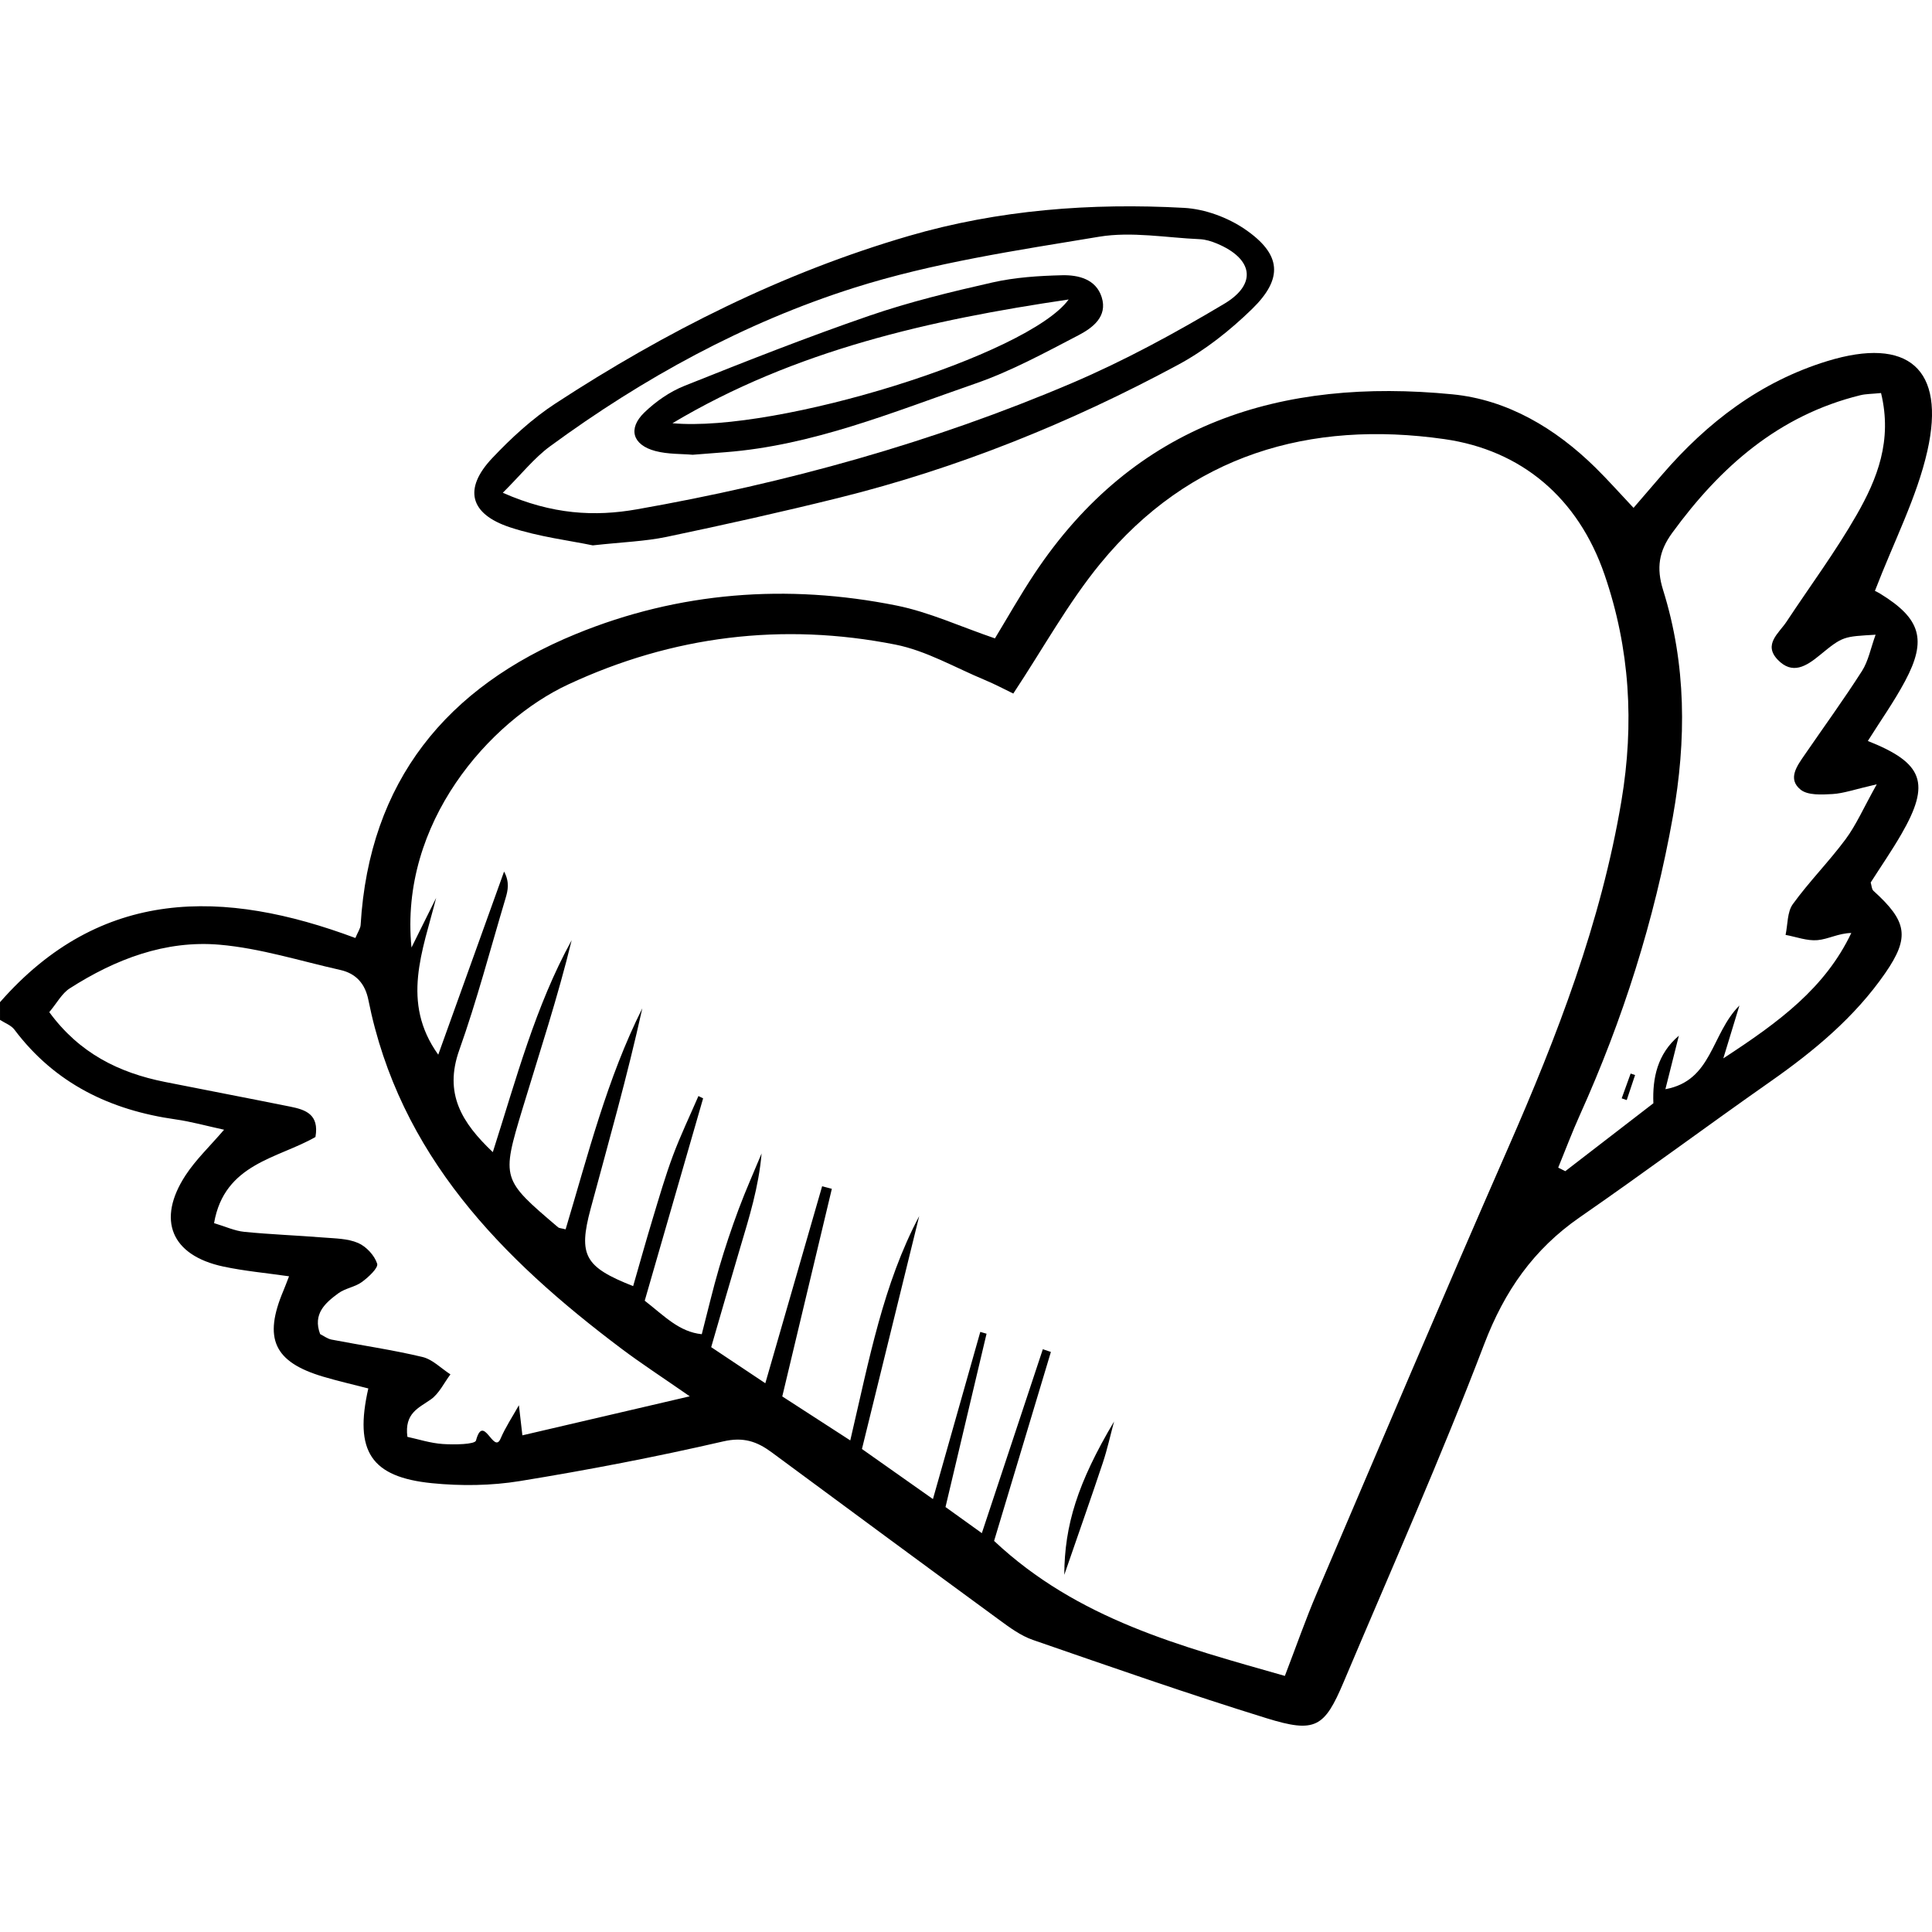 <?xml version='1.0' encoding='iso-8859-1'?>
<!DOCTYPE svg PUBLIC '-//W3C//DTD SVG 1.1//EN' 'http://www.w3.org/Graphics/SVG/1.1/DTD/svg11.dtd'>
<svg version="1.1" xmlns="http://www.w3.org/2000/svg" viewBox="0 0 474.67 474.67" xmlns:xlink="http://www.w3.org/1999/xlink" enable-background="new 0 0 474.67 474.67">
  <g>
    <path d="m0,246.227c24.77-28.264 54.96-27.848 87.31-15.77 0.603-1.456 1.239-2.32 1.293-3.218 2.11-35.307 21.143-58.454 52.867-71.463 25.341-10.391 51.948-12.394 78.814-6.998 8.026,1.612 15.662,5.168 24.159,8.066 3.018-4.961 6.163-10.55 9.701-15.877 24.607-37.052 60.665-48.2 102.711-44.085 13.526,1.324 25.313,8.348 35.138,18.016 3.072,3.023 5.935,6.259 9.347,9.878 2.443-2.837 4.742-5.51 7.045-8.18 11.084-12.851 24.168-22.86 40.58-27.886 19.776-6.056 29.13,1.834 24.57,22.062-2.568,11.389-8.162,22.096-12.901,34.431-0.577-0.287 0.428,0.119 1.338,0.679 9.918,6.096 11.517,11.271 6.089,21.445-2.706,5.072-6.066,9.796-9.159,14.724 13.707,5.423 15.475,10.381 8.224,22.923-2.345,4.057-5.017,7.923-7.518,11.842 0.23,0.747 0.228,1.639 0.67,2.041 8.236,7.469 9.046,11.34 2.902,20.228-7.495,10.843-17.508,19.137-28.251,26.667-15.676,10.989-31.046,22.416-46.785,33.312-11.364,7.867-18.506,18.108-23.491,31.175-10.684,28.007-22.88,55.441-34.554,83.067-4.701,11.124-6.949,12.546-18.898,8.849-19.286-5.967-38.355-12.645-57.438-19.246-2.98-1.031-5.698-3.043-8.289-4.939-18.669-13.666-37.282-27.405-55.889-41.155-3.602-2.661-6.914-3.826-11.891-2.679-16.527,3.808-33.215,7.02-49.958,9.744-7.055,1.148-14.475,1.238-21.6,0.525-14.994-1.5-19.153-7.852-15.647-23.279-3.672-0.952-7.418-1.805-11.093-2.896-12.101-3.592-14.742-9.387-9.754-21.156 0.402-0.948 0.752-1.919 1.37-3.502-5.571-0.806-10.929-1.281-16.151-2.395-12.795-2.73-16.442-11.474-9.259-22.446 2.505-3.827 5.923-7.056 9.449-11.17-4.396-0.953-8.097-1.998-11.871-2.531-16.072-2.267-29.68-8.815-39.64-22.062-0.809-1.077-2.341-1.61-3.537-2.396-0.003-1.449-0.003-2.897-0.003-4.345zm208.903,107.666c4.697-20.128 8.099-38.404 16.932-55.104-4.693,19.087-9.385,38.174-14.066,57.214 6.504,4.586 11.887,8.383 17.443,12.301 4.161-14.691 7.897-27.882 11.633-41.072 0.513,0.148 1.026,0.296 1.539,0.444-3.298,13.924-6.595,27.848-10.085,42.585 3.014,2.165 5.962,4.283 8.928,6.413 5.308-16.008 10.146-30.598 14.984-45.188 0.66,0.222 1.32,0.445 1.98,0.668-4.65,15.47-9.299,30.939-13.955,46.432 20.581,19.318 45.922,25.887 71.441,33.164 2.86-7.45 5.102-13.895 7.775-20.155 15.61-36.551 31.11-73.153 47.069-109.552 12.077-27.545 22.838-55.414 27.845-85.274 3.177-18.949 2.099-37.409-4.142-55.568-6.503-18.92-20.46-30.62-39.351-33.317-33.021-4.713-62.636,3.828-84.57,30.62-7.884,9.63-13.966,20.735-21.35,31.892-1.971-0.947-4.436-2.273-7.008-3.341-7.288-3.028-14.376-7.19-21.979-8.692-27.739-5.481-54.732-2.158-80.41,9.82-19.159,8.937-41.487,33.882-38.459,64.613 2.308-4.647 4.184-8.423 6.06-12.199-3.275,12.976-8.742,25.624 0.513,38.524 5.499-15.294 10.838-30.144 16.176-44.993 1.392,2.606 0.944,4.617 0.355,6.585-3.726,12.451-7.021,25.058-11.369,37.289-3.789,10.657 0.586,17.804 8.246,25.062 5.783-18.097 10.465-35.877 19.371-52.066-3.404,14.022-7.922,27.661-12.077,41.41-5.226,17.295-5.1,17.335 8.76,29.137 0.247,0.211 0.688,0.195 1.831,0.487 5.502-18.318 10.18-37.031 18.842-54.302-3.659,16.604-8.291,32.888-12.691,49.234-3.097,11.506-1.42,14.335 10.44,19.02 1.6-5.54 3.146-11.095 4.817-16.614 1.569-5.182 3.076-10.396 4.966-15.464 1.852-4.962 4.153-9.757 6.257-14.624 0.384,0.19 0.768,0.38 1.152,0.57-4.782,16.569-9.563,33.138-14.348,49.715 4.832,3.751 8.438,7.663 14.017,8.23 1.518-5.873 2.74-11.14 4.26-16.32 1.423-4.849 3.033-9.654 4.798-14.39 1.724-4.626 3.748-9.141 5.64-13.704-0.698,8.22-3.051,15.755-5.307,23.32-2.357,7.9-4.62,15.829-7.078,24.275 4.727,3.151 8.824,5.882 13.3,8.867 4.831-16.751 9.394-32.575 13.958-48.399 0.795,0.21 1.59,0.421 2.385,0.631-4.053,16.977-8.107,33.954-12.178,51.006 5.852,3.787 10.608,6.863 16.71,10.81zm-39.438-10.834c-6.757-4.696-11.892-8.026-16.772-11.696-29.501-22.187-54.569-47.632-62.189-85.699-0.793-3.963-3.012-6.485-6.893-7.356-9.86-2.212-19.656-5.334-29.642-6.202-13.329-1.158-25.637,3.558-36.837,10.729-1.928,1.234-3.139,3.588-5.026,5.835 7.388,10.1 17.113,14.896 28.398,17.147 10.27,2.048 20.559,4.004 30.825,6.075 3.696,0.745 7.159,1.876 6.171,7.455-9.144,5.284-22.373,6.447-24.907,21.163 2.77,0.826 5.053,1.902 7.42,2.138 6.466,0.646 12.973,0.876 19.454,1.398 2.876,0.232 5.96,0.233 8.516,1.339 2.003,0.866 4.028,3.051 4.682,5.088 0.33,1.026-2.142,3.325-3.749,4.5-1.699,1.244-4.1,1.531-5.795,2.778-3.227,2.374-6.323,5.066-4.466,10.022 0.891,0.442 1.796,1.155 2.801,1.349 7.44,1.434 14.96,2.515 22.321,4.268 2.494,0.594 4.602,2.804 6.887,4.276-1.569,2.089-2.765,4.704-4.794,6.144-2.961,2.1-6.543,3.337-5.78,9.206 2.652,0.568 5.651,1.558 8.703,1.761 2.807,0.187 7.893,0.119 8.153-0.856 1.835-6.876 4.336,3.507 6.036-0.463 1.215-2.837 2.965-5.445 4.507-8.209 0.255,2.209 0.52,4.496 0.855,7.396 13.44-3.133 26.383-6.151 41.121-9.586zm292.683-246.495c-2.282,0.23-3.732,0.204-5.092,0.539-20.044,4.932-34.386,17.592-46.222,33.829-3.28,4.499-3.921,8.631-2.234,14.021 5.726,18.296 5.751,36.906 2.399,55.717-4.527,25.405-12.246,49.757-22.837,73.248-1.918,4.254-3.56,8.633-5.329,12.954 0.581,0.29 1.162,0.579 1.742,0.869 7.106-5.478 14.212-10.955 21.639-16.681-0.247-6.216 0.981-12.113 6.261-16.602-1.071,4.254-2.141,8.508-3.308,13.145 11.518-2.092 11.193-13.551 18.186-20.558-1.428,4.687-2.388,7.835-3.956,12.981 13.797-8.993 25.019-17.306 31.446-30.805-3.149,0.064-5.673,1.528-8.307,1.761-2.556,0.227-5.224-0.808-7.843-1.289 0.55-2.553 0.384-5.624 1.786-7.561 4.01-5.542 8.889-10.452 12.968-15.951 2.583-3.481 4.346-7.571 7.648-13.487-5.479,1.258-8.165,2.243-10.897,2.397-2.635,0.148-6.053,0.346-7.822-1.088-3.278-2.658-0.84-5.863 1.023-8.574 4.707-6.852 9.6-13.584 14.074-20.583 1.561-2.442 2.114-5.529 3.34-8.905-7.89,0.475-8.012,0.326-13.694,5.008-3.384,2.788-6.761,4.883-10.352,1.142-3.622-3.774 0.282-6.5 2.166-9.354 5.772-8.743 12.045-17.195 17.237-26.268 5.025-8.78 8.815-18.218 5.978-29.905z"/>
    <path d="m145.635,133.991c-5.615-1.178-13.198-2.084-20.308-4.427-9.965-3.284-11.497-9.486-4.398-17.003 4.683-4.958 9.846-9.715 15.533-13.428 27.052-17.661 55.781-32.114 86.846-41.172 21.982-6.409 44.765-8.149 67.608-6.89 5.127,0.282 10.758,2.363 15.01,5.286 8.922,6.132 9.401,12.065 1.651,19.601-5.382,5.234-11.503,10.088-18.088,13.638-26.463,14.268-54.22,25.478-83.456,32.729-14.018,3.477-28.126,6.617-42.263,9.58-5.268,1.103-10.734,1.269-18.135,2.086zm-22.103-12.922c12.163,5.366 22.574,5.893 32.967,4.063 36.729-6.467 72.54-16.383 106.865-31.017 12.903-5.501 25.351-12.281 37.412-19.475 8.19-4.884 7.052-11.107-1.799-14.803-1.319-0.551-2.774-1.008-4.185-1.07-8.266-0.362-16.759-1.932-24.763-0.606-20.246,3.355-40.793,6.394-60.264,12.573-26.912,8.54-51.753,22.146-74.626,38.922-3.914,2.875-7.022,6.849-11.607,11.413z"/>
    <path d="m273.714,349.248c-0.91,3.381-1.658,6.815-2.761,10.131-2.804,8.431-5.767,16.808-9.471,27.541 0.054-12.163 3.258-22.566 12.232-37.672z"/>
    <path d="m401.719,264.127c-0.683,2.049-1.366,4.097-2.049,6.146-0.413-0.14-0.826-0.279-1.239-0.419 0.733-2.031 1.466-4.063 2.199-6.094 0.363,0.122 0.726,0.244 1.089,0.367z"/>
    <path d="m170.179,111.73c-2.706-0.242-6.042-0.102-9.13-0.911-5.638-1.477-6.862-5.499-2.73-9.482 2.793-2.692 6.227-5.092 9.813-6.525 15.046-6.014 30.136-11.965 45.451-17.239 9.859-3.395 20.069-5.872 30.253-8.177 5.555-1.257 11.378-1.631 17.096-1.771 4.007-0.098 8.336,0.945 9.74,5.387 1.507,4.772-2.242,7.548-5.671,9.336-8.288,4.321-16.603,8.854-25.393,11.898-20.051,6.942-39.811,15.185-61.333,16.852-2.517,0.195-5.033,0.393-8.096,0.632zm-4.968-7.749c25.664,2.367 87.425-16.771 97.347-30.399-33.987,5.008-67.252,12.437-97.347,30.399z"/>
  </g>
</svg>
